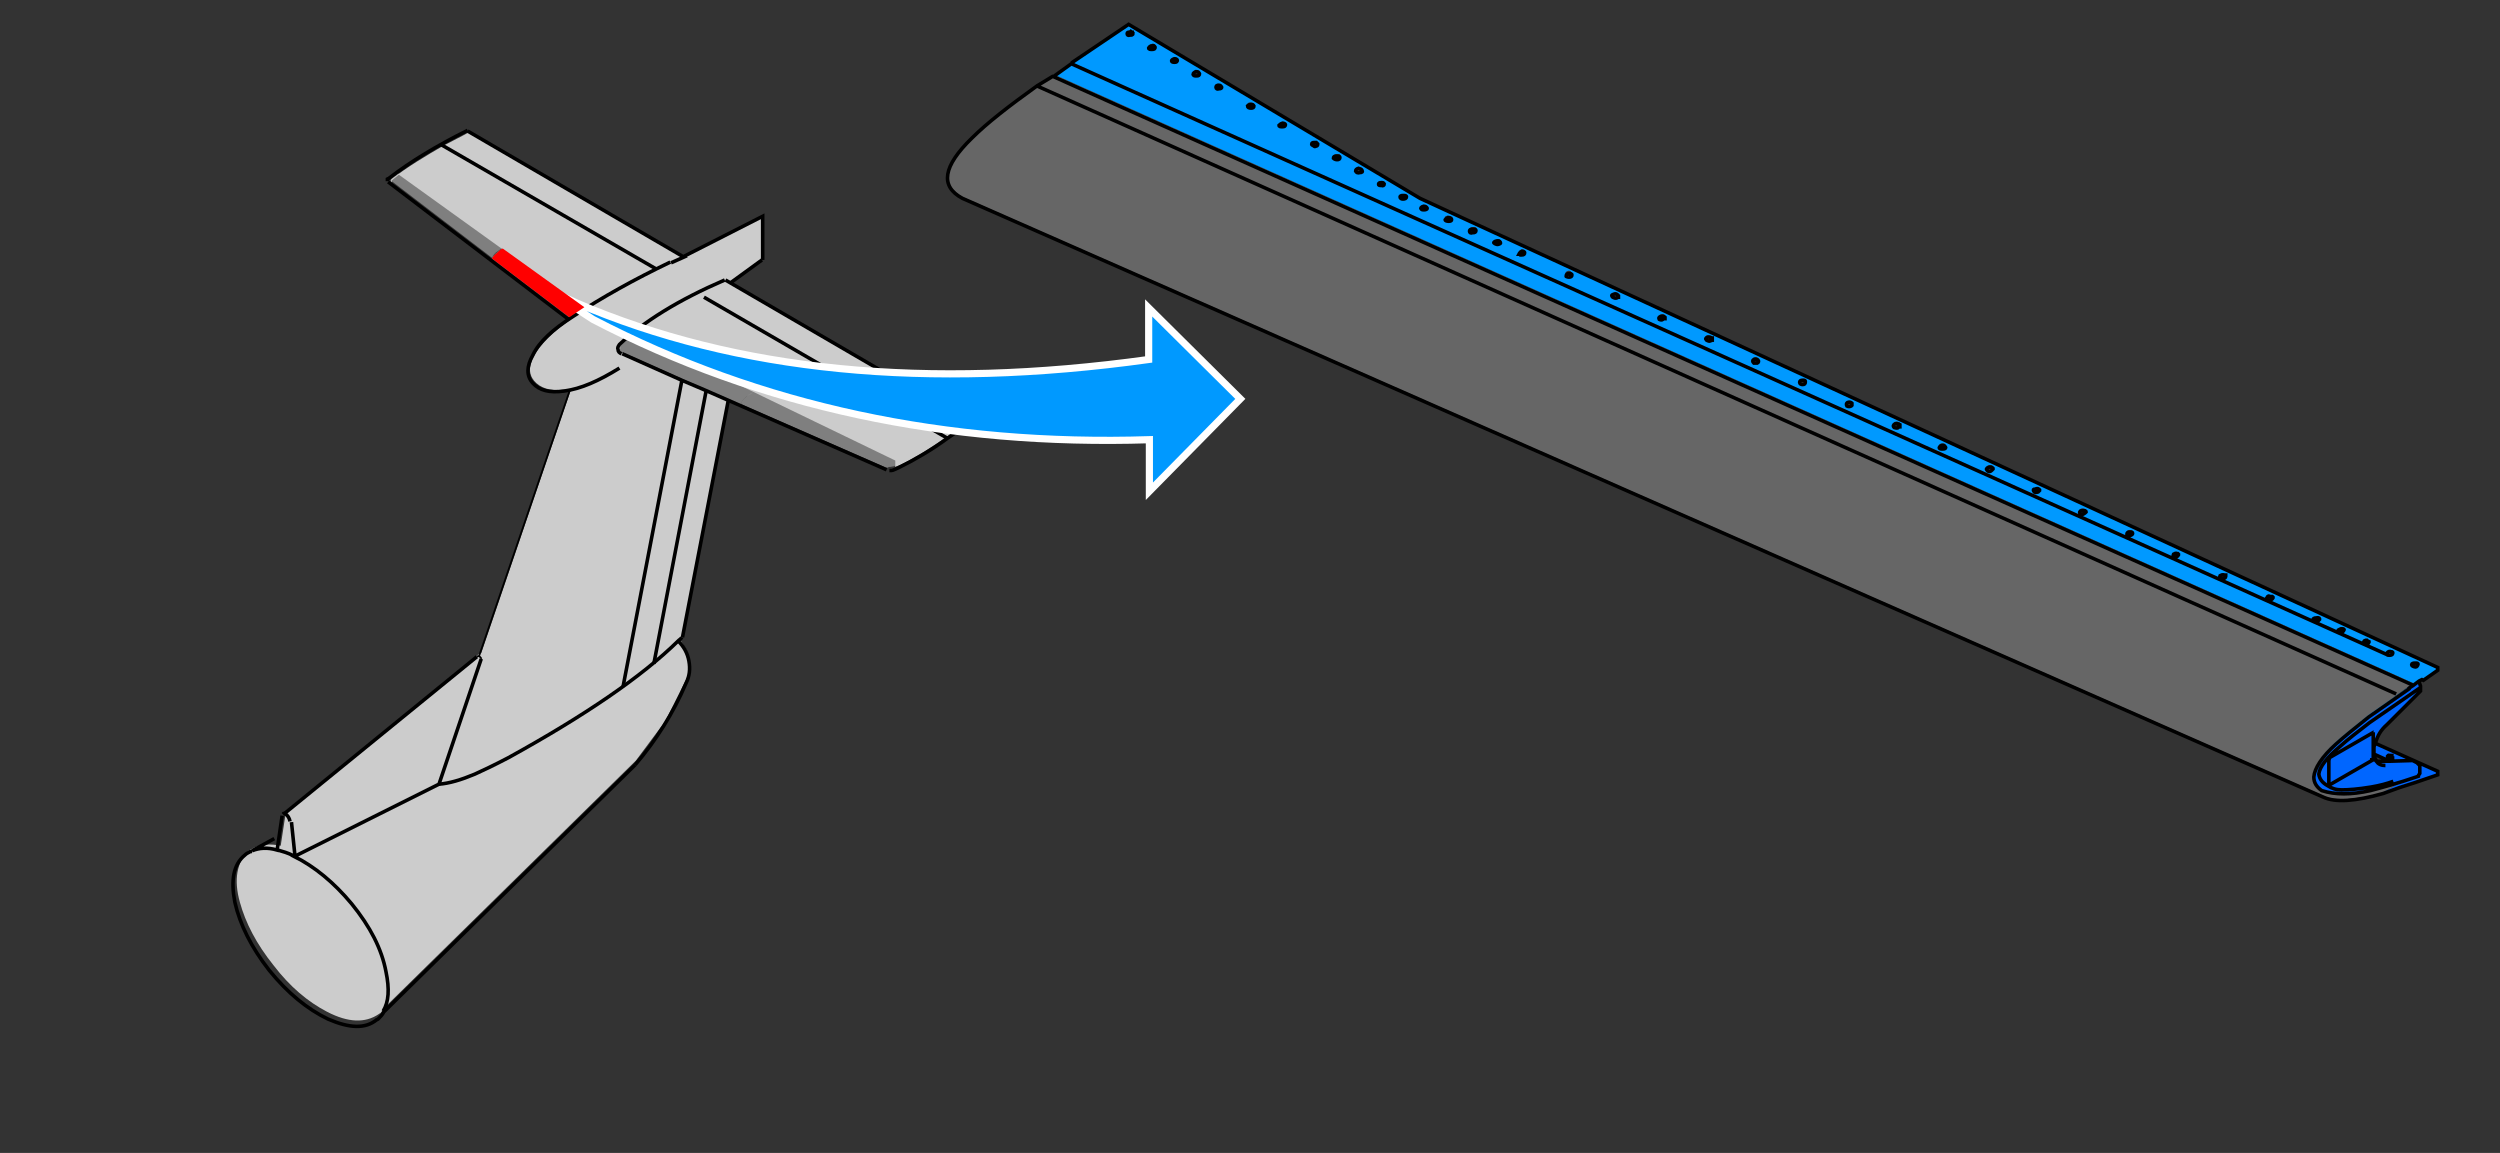 <?xml version="1.0" encoding="utf-8"?>
<!-- Generator: Adobe Illustrator 24.2.0, SVG Export Plug-In . SVG Version: 6.00 Build 0)  -->
<svg version="1.1" id="Ebene_1" xmlns="http://www.w3.org/2000/svg" xmlns:xlink="http://www.w3.org/1999/xlink" x="0px" y="0px"
	 viewBox="0 0 349.1 161" style="enable-background:new 0 0 349.1 161;" xml:space="preserve">
<rect x="0" y="0" width="349.1" height="161" fill="#333333" stroke="none"/>
<style type="text/css">
	.st0{fill:#CCCCCC;fill-opacity:0.498;}
	.st1{fill:#CCCCCC;}
	.st2{fill:none;stroke:#000000;stroke-width:0.5;stroke-miterlimit:5;}
	.st3{fill:none;stroke:#000000;stroke-width:0.25;stroke-miterlimit:5;}
	.st4{fill:none;stroke:#000000;stroke-width:0.5;stroke-miterlimit:5;}
	.st5{fill:#0099FF;}
	.st6{fill:none;stroke:#FFFFFF;stroke-miterlimit:5;}
	.st7{fill:#FF0000;}
	.st8{fill:#666666;}
	.st9{fill:#0066FF;}
</style>
<path class="st0" d="M54.6,25l0.1,0.3L68.7,36c0.1-0.2,0.2-0.4,0.5-0.7c0.4-0.3,0.7-0.5,1-0.7L55.6,24.2L54.6,25z"/>
<path class="st0" d="M81.6,42.9l-11.4-8.2c-0.3,0.1-0.6,0.4-1,0.7c-0.3,0.3-0.5,0.5-0.5,0.7l10.8,8.2L81.6,42.9z"/>
<path class="st0" d="M104.2,55.4c0.5-0.3,0.9-0.6,1.2-0.7l-17.1-8.3l-0.2,0.2c0,0-0.1,0.1-0.2,0.1c-0.1,0.1-0.2,0.2-0.2,0.2
	l-1.2,1.1V48l-0.1,0.2c0,0.1,0,0.1,0,0.2c-0.1,0.2,0,0.4,0.2,0.6l0.1,0.1l0.2,0.1l16.7,7.4C103.4,56.2,103.6,55.9,104.2,55.4z"/>
<path class="st0" d="M105.4,54.7c-0.4,0.1-0.8,0.4-1.2,0.7c-0.6,0.5-0.8,0.8-0.6,1.1l19.9,8.7l0.2,0.1h0.3l0.1-0.1h0.2l0.6-0.1
	l0.1-0.1v-0.9L105.4,54.7z"/>
<path class="st1" d="M62,20.3c-2.6,1.5-5.1,3-7.3,4.7c-0.2,0.2-0.2,0.3,0,0.5l25,19.1c-2.6,1.8-4.3,3.6-5.2,5.2
	c-0.8,1.6-0.6,2.8,0.4,3.7c1,0.9,2.5,1.2,4.6,0.8c0.1,0,0.2,0,0.3-0.1L67.2,91.2h-0.1c-0.1,0-0.2,0-0.2,0.1l-26.8,21.8
	c-0.1,0-0.2,0.2-0.2,0.4l-0.7,4.6c-1.4-0.3-2.7-0.2-3.8,0.3c-0.2,0.1-0.5,0.3-0.7,0.4c-1.6,1.6-2.1,4-1.2,7.2
	c0.8,2.9,2.3,5.8,4.7,8.8c2.3,3,4.8,5.1,7.5,6.5c2.9,1.5,5.3,1.6,7.2,0.3c0,0,0.1-0.1,0.2-0.1c0.2-0.2,0.4-0.5,0.6-0.8l35.1-34.5
	l4.1-5.5l2.9-5.8l0.4-1.1l0.1-1.1l-0.4-1.9l-1-1.6c0.2-0.2,0.3-0.3,0.5-0.5l6.4-32.8l-14.7-6.5l-0.2-0.1l-0.1,0
	c-0.2-0.2-0.3-0.4-0.2-0.6c0-0.1,0-0.1,0-0.2c0-0.1,0-0.2,0.1-0.2v-0.1l1.2-1.1c0.1-0.1,0.2-0.2,0.2-0.2c0.1,0,0.1-0.1,0.1-0.1
	l0.2-0.2L125,64.3v0.9c1.6-0.6,4-2,7.2-4.2l3.1-2.2L102,39.5l4.4-3.2v-6l-10.8,5.5l-30-17.4C64.4,19.1,63.1,19.7,62,20.3 M54.7,25.2
	l1-0.8l26,18.7l-2.1,1.4l-24.9-19L54.7,25.2 M41.7,118.9L41.7,118.9C41.7,118.9,41.7,118.9,41.7,118.9L41.7,118.9z"/>
<path id="Layer2_12_MEMBER_0_1_STROKES" class="st2" d="M95.3,89l6.4-33.1"/>
<path id="Layer2_12_MEMBER_1_1_STROKES" class="st2" d="M39.5,113.7l0.1-0.1h0.1l0.1,0c0.4,0.3,0.6,0.6,0.7,1.1"/>
<path id="Layer2_12_MEMBER_2_1_STROKES" class="st3" d="M79.6,54.4L66.9,91.6"/>
<path id="Layer2_12_MEMBER_3_1_STROKES" class="st4" d="M38.3,117.1l-3.1,1.7c1-0.4,2.1-0.5,3.5-0.1l0.7-4.8 M38.8,118.7
	c0.7,0.2,1.4,0.4,2.2,0.8c0.1,0,0.1,0.1,0.2,0.1l-0.5-4.8 M88.7,106.8l-35.1,34.5c-0.2,0.4-0.5,0.7-0.8,1c-0.1,0-0.1,0.1-0.2,0.1
	c-1.6,1.3-3.8,1.2-6.8-0.1c-2.9-1.4-5.6-3.6-8.2-6.8c-2.5-3.2-4.1-6.4-4.8-9.5c-0.6-3.1-0.2-5.3,1.4-6.6c0.2-0.2,0.4-0.3,0.6-0.4
	c0.1-0.1,0.2-0.1,0.4-0.1 M67.2,92l-5.9,17.5l-20.2,10.1c2.8,1.4,5.5,3.6,8,6.6c2.6,3.2,4.2,6.3,4.8,9.5c0.5,2.4,0.4,4.2-0.4,5.5
	 M132.3,61.2l-34-19.7 M86.9,49.4l8.3,3.7l3.3,1.4l25.3,11.1 M93.7,36.7l1.8-0.8L65.3,18.3 M87,95.9l8.2-42.7 M98.6,54.6l-7.3,38.1
	 M61.6,20.2l30.1,17.4 M66.6,91.7l-27,22 M79.4,44.6L54.2,25.4 M95.5,35.8l11-5.6v6.1 M135.5,59l-34.2-19.9"/>
<path id="Layer2_12_MEMBER_4_1_STROKES" class="st3" d="M66.6,91.7c0.1-0.1,0.3-0.1,0.4,0c0.1,0.1,0.2,0.2,0.2,0.3"/>
<path id="Layer2_12_MEMBER_5_1_STROKES" class="st2" d="M101.2,39.1c-6.5,2.8-11.3,5.8-14.7,9c-0.2,0.3-0.3,0.5-0.2,0.7
	c0,0.3,0.2,0.5,0.5,0.6 M93.6,36.6c-5,2.4-9.5,4.9-13.6,7.6c-2.8,1.8-4.7,3.5-5.6,5.4c-0.9,1.6-0.9,2.9,0,3.9c0.9,1,2.3,1.4,4.4,1.1
	c2.3-0.3,4.8-1.4,7.7-3.2 M106.4,36.3l-4.4,3.2 M135.5,59l-3.2,2.2c-2.3,1.7-4.6,3-6.8,4.1c-0.5,0.2-0.8,0.4-1,0.4l-0.3,0
	 M88.7,106.8c2.9-3.4,5.3-7.2,7.1-11.4c0.5-1,0.6-2,0.4-3.1c-0.2-1.1-0.7-2-1.5-2.8c-5.1,5-13,10.4-23.7,16.3
	c-2.1,1.1-3.6,1.8-4.7,2.3c-1.9,0.8-3.6,1.3-5,1.4 M94.7,89.5c0.2-0.2,0.4-0.3,0.5-0.5 M65.3,18.2c-4.2,2.1-7.9,4.3-11,6.7L54.1,25
	v0.3"/>
<g>
	<path class="st5" d="M160.8,61.3l0,7.2l12.7-12.9l-12.9-12.7l0,7.2c-31,4.3-56.4,2.3-78.8-7.3l-2.8-1l3.8,2.8
		C106.3,56.8,132.2,62.4,160.8,61.3z"/>
	<path id="Layer1_10_1_STROKES_5_" class="st6" d="M76.2,40.3l6.6,4.3c23.4,12.2,49.4,17.7,77.7,16.8l0,7.2l12.7-12.9L160.4,43
		l0,7.2c-31,4.3-57.5,1.7-79.9-7.9C76.2,40.3,76.2,40.3,76.2,40.3z"/>
</g>
<path class="st7" d="M68.7,36.1l10.8,8.2l2.1-1.4l-11.4-8.2c-0.3,0.1-0.6,0.4-0.9,0.7C69,35.6,68.8,35.9,68.7,36.1z"/>
<g>
	<path class="st8" d="M336.4,95.8l0.6-0.4l-189.8-85l-2.4,1.6c-3.9,2.8-7,5.2-9.1,7.3c-2.2,2.1-3.3,3.9-3.3,5.4c0,1.1,0.7,2,2,2.8
		l190,83.6c1.7,0.8,4.4,0.6,8.3-0.4l2.3-1.3c-1.7,0.5-3,0.9-4,1.1c-2.7,0.6-4.9,0.6-6.8,0c-0.7-0.5-1.1-1.2-1.1-1.9v-0.1
		c0-0.1,0-0.1,0-0.2c0.1-1.2,1.1-2.8,3.1-4.6c1.1-1,2.6-2.2,4.6-3.8L336.4,95.8L336.4,95.8z"/>
	<path class="st9" d="M337.8,95.1l-1.4,1l0,0.1l-5.6,3.9c-2,1.6-3.5,2.8-4.6,3.8c-2,1.8-3,3.3-3.1,4.6v0.1c0,0.8,0.4,1.4,1.1,1.9
		c1.9,0.6,4.1,0.6,6.8,0c1-0.2,2.3-0.6,4-1.1l-2.3,1.3l-0.9,0.4c0.3-0.1,0.6-0.1,1-0.2l2.2-0.8c1.3-0.4,3.1-1,5.4-1.8l0-0.5
		l-8.7-3.9c0-0.1,0.1-0.1,0.1-0.2c0.3-1,0.8-1.8,1.5-2.4l4.7-4.7h0v-0.9L337.8,95.1 M334,105.3h0.1v0.2h0l-0.1,0h-0.5l0,0h-0.1
		l0-0.1v-0.1h0l0.1-0.1L334,105.3L334,105.3 M331.9,106.3c-0.2-0.3-0.4-0.6-0.4-1h0.1l2.1,1H331.9z"/>
	<path class="st5" d="M340.4,93.5v-0.4L198.3,27.7L157.6,3.4l-10.4,7l189.8,85l-0.6,0.4l0,0.1l-5.6,3.9c-2,1.6-3.5,2.8-4.6,3.8
		c-2,1.8-3,3.4-3.1,4.6c0,0.1,0,0.1,0,0.2c0.1-1.2,1.1-2.8,3.1-4.6c1.1-1,2.6-2.2,4.6-3.8l5.6-3.9l0-0.1l1.4-1l0.4-0.2l0.2,0.1
		L340.4,93.5 M323.1,86.4c0-0.1,0-0.1,0-0.1c0-0.2,0.1-0.2,0.4-0.2c0.3,0,0.4,0,0.5,0.2v0.1l0,0.1c0,0,0,0.1,0,0.1v0.1l-0.2,0.2
		h-0.1l-0.1,0.1h0c-0.3,0-0.5-0.1-0.5-0.2v0C323,86.5,323,86.5,323.1,86.4 M326.5,88.1C326.5,88.1,326.5,88.1,326.5,88.1
		c0-0.2,0-0.2,0-0.3c0.2-0.1,0.3-0.2,0.5-0.2c0.3,0,0.4,0.1,0.3,0.2c0,0,0,0.1,0,0.1c0,0,0,0.1,0,0.1c0,0.1-0.1,0.2-0.2,0.2
		c-0.1,0-0.2,0.1-0.4,0.1C326.5,88.3,326.4,88.2,326.5,88.1 M330.2,89.9c-0.3,0-0.4-0.1-0.2-0.2v-0.1c-0.1-0.1-0.1-0.1,0-0.2
		c0-0.1,0.2-0.2,0.4-0.2l0.1,0.1h0.1l0.1,0.1v0.1c0,0,0,0.1,0,0.1l0,0.1v0.1c-0.1,0.1-0.1,0.2-0.2,0.2C330.5,90,330.4,90,330.2,89.9
		 M317.4,83.4v0.1c-0.1,0.2-0.2,0.3-0.4,0.3c-0.1,0-0.1,0-0.2,0c-0.2,0-0.3-0.1-0.3-0.2c0,0,0-0.1,0-0.1c-0.1-0.1-0.1-0.2,0-0.3
		c0.1-0.2,0.3-0.2,0.5-0.1h0.1l0.1,0h0.1l0.1,0.1v0.1C317.4,83.3,317.4,83.3,317.4,83.4L317.4,83.4 M310.8,80.3
		C310.8,80.3,310.8,80.3,310.8,80.3v0.2c0,0.2-0.2,0.3-0.5,0.3c0,0-0.1,0-0.1,0c-0.1,0-0.1-0.1-0.2-0.1c-0.1-0.1-0.1-0.1,0-0.2
		c-0.1-0.1-0.1-0.2,0-0.3c0.2-0.1,0.4-0.2,0.5-0.1h0.2v0h0l0,0.1V80.3 M337.6,92.7c0.1,0.1,0.1,0.2,0,0.2c-0.1,0.2-0.2,0.3-0.5,0.2
		c-0.3-0.1-0.4-0.2-0.3-0.4h0.1c-0.1-0.1-0.1-0.1-0.1-0.2c0.1-0.1,0.3-0.1,0.6-0.1S337.7,92.5,337.6,92.7 M157.4,4.8
		c0-0.1,0-0.1,0-0.2c0,0,0-0.1,0-0.1c0-0.2,0.1-0.2,0.4-0.2l0.1-0.1l0.1,0.1h0.1l0.1,0h0v0.1l0.1,0c0,0,0,0.1-0.1,0.2v0.1l0.1,0
		c0,0.2-0.2,0.2-0.4,0.2C157.6,5.1,157.4,5.1,157.4,4.8 M193.3,25.7c0,0.2-0.1,0.3-0.4,0.2c-0.3,0-0.4-0.1-0.4-0.2
		c0,0,0-0.1,0.1-0.1c0-0.1-0.1-0.1-0.1-0.1c0-0.2,0.1-0.2,0.4-0.2c0.2,0,0.3,0.1,0.4,0.2c0,0.1,0,0.1-0.1,0.1
		C193.3,25.7,193.3,25.7,193.3,25.7 M189.4,23.8C189.3,23.7,189.3,23.7,189.4,23.8c-0.1-0.3,0.1-0.4,0.3-0.4c0.3,0,0.4,0.1,0.4,0.2
		c0,0.1,0,0.2,0,0.2c0.1,0.2,0,0.3-0.3,0.3c-0.3,0.1-0.5,0-0.6-0.2C189.3,23.9,189.3,23.8,189.4,23.8 M196,27.9
		c-0.3,0-0.4-0.1-0.4-0.3c0-0.1,0-0.1,0.1-0.1c0-0.1-0.1-0.1-0.1-0.2c0-0.2,0.1-0.2,0.4-0.2c0.3,0,0.4,0,0.5,0.2
		c0,0.1,0,0.1-0.1,0.2c0,0,0.1,0.1,0.1,0.1C196.4,27.7,196.2,27.8,196,27.9 M198.4,29.1c0-0.1,0-0.1,0-0.1c0,0,0-0.1,0-0.1
		c0-0.2,0.1-0.3,0.4-0.3c0.3,0,0.4,0.1,0.5,0.3c0,0.1,0,0.1-0.1,0.2c0,0,0.1,0.1,0.1,0.1c0,0.2-0.1,0.2-0.4,0.2
		C198.6,29.4,198.4,29.3,198.4,29.1 M205.7,31.7c0.3,0,0.4,0,0.5,0.2c0,0.1,0,0.1,0,0.2v0.1c0,0.2-0.1,0.3-0.4,0.3
		c-0.3,0-0.4-0.1-0.4-0.2c0-0.1,0-0.1,0.1-0.2c0,0-0.1-0.1-0.1-0.1C205.3,31.8,205.4,31.7,205.7,31.7 M208.8,34
		c-0.1-0.1-0.1-0.2,0-0.2c-0.2-0.1-0.1-0.2,0.1-0.3c0.3-0.1,0.5-0.1,0.6,0c0.1,0.1,0.1,0.2,0,0.3c0.1,0.2,0,0.3-0.2,0.3
		C209.1,34.1,208.9,34.1,208.8,34 M202.1,30.1h0.1c0.3,0,0.4,0.1,0.4,0.3c0,0,0,0.1,0,0.2v0.1c0,0.2-0.1,0.2-0.4,0.2
		s-0.4-0.1-0.5-0.2l0.1-0.1c0,0-0.1-0.1-0.1-0.2l0.1-0.1v-0.1h0l0.1,0L202.1,30.1 M219.5,38.3C219.5,38.3,219.5,38.3,219.5,38.3
		c0,0.3-0.1,0.4-0.4,0.4c-0.3,0-0.4,0-0.5-0.2c0-0.1,0-0.1,0.1-0.2c0,0-0.1-0.1-0.1-0.1c0-0.2,0.1-0.3,0.4-0.4
		c0.3,0,0.4,0.1,0.4,0.2C219.5,38.2,219.5,38.2,219.5,38.3 M225.3,41.6c-0.2-0.1-0.2-0.2-0.1-0.3c-0.2-0.1-0.1-0.3,0.2-0.4
		c0.2-0.1,0.4-0.1,0.6,0.1v0l0.1,0.1l-0.1,0.1v0.1l0.1,0.1l-0.1,0.1v0.1l-0.1,0h0l-0.1,0.1C225.6,41.7,225.4,41.7,225.3,41.6
		 M212.1,35.5L212.1,35.5c0-0.1,0-0.2,0-0.2l0,0v-0.1c0-0.2,0.2-0.3,0.4-0.4c0.2,0,0.4,0.1,0.4,0.2c0,0.1,0,0.1,0,0.2
		c0,0,0,0.1,0,0.1c0,0.2-0.1,0.3-0.4,0.3h-0.2l-0.1-0.1L212.1,35.5L212.1,35.5 M179.1,17c0.2,0,0.4,0.1,0.4,0.2c0,0.1,0,0.1,0,0.2
		v0.1c0,0.2-0.1,0.3-0.4,0.3c-0.3,0-0.5,0-0.5-0.2c0-0.1,0-0.1,0.1-0.2c0,0-0.1-0.1-0.1-0.1C178.7,17.2,178.8,17,179.1,17 M169.7,12
		c0-0.2,0.2-0.3,0.4-0.3c0.2,0,0.4,0.1,0.4,0.2c0,0.1,0,0.1-0.1,0.2c0,0,0.1,0.1,0.1,0.1c0,0.2-0.1,0.2-0.4,0.2
		c-0.3,0.1-0.4,0-0.4-0.2c0,0,0-0.1,0.1-0.1C169.7,12.1,169.7,12,169.7,12 M174.7,15.1c-0.3,0-0.4-0.1-0.5-0.3c0,0,0.1-0.1,0.1-0.1
		c0,0-0.1-0.1-0.1-0.2c0.1-0.2,0.2-0.2,0.5-0.2c0.2,0,0.3,0.1,0.4,0.2c0,0.1,0,0.1-0.1,0.2c0,0,0.1,0,0.1,0.1
		C175.1,15,174.9,15.1,174.7,15.1 M183.8,19.7l0.1,0.1h0v0l0.1,0.1v0.1c0,0,0,0.1-0.1,0.1l0.1,0.1v0.1c0,0.1-0.1,0.2-0.2,0.2
		c-0.2,0.1-0.3,0-0.4-0.1c-0.2-0.1-0.2-0.2-0.2-0.3h0.1c-0.1-0.1-0.1-0.1-0.1-0.2c0.1-0.1,0.2-0.1,0.4-0.1H183.8 M186.7,22.3
		c-0.3,0-0.4-0.1-0.4-0.2c0-0.1,0-0.1,0.1-0.2c0,0-0.1-0.1-0.1-0.1c0-0.2,0.1-0.3,0.4-0.3c0.3,0,0.4,0,0.5,0.2c0,0.1,0,0.1,0,0.1
		c0,0,0,0.1,0,0.1C187.1,22.2,187,22.3,186.7,22.3 M164,8.8c-0.3,0-0.4-0.1-0.4-0.2c0,0,0-0.1,0.1-0.1c0-0.1-0.1-0.1-0.1-0.2
		c0-0.1,0.1-0.2,0.4-0.3c0.3,0,0.4,0.1,0.4,0.2c0,0.1,0,0.1,0,0.2c0,0,0,0.1,0,0.1C164.4,8.7,164.2,8.8,164,8.8 M166.7,10.2
		c0,0,0-0.1,0-0.1c0-0.2,0.1-0.3,0.4-0.3c0.3,0,0.4,0.1,0.5,0.3c0,0.1,0,0.1-0.1,0.2c0,0,0.1,0.1,0.1,0.1c0,0.2-0.1,0.3-0.4,0.3
		c-0.3,0-0.4-0.1-0.5-0.2C166.6,10.3,166.6,10.3,166.7,10.2 M161.3,6.6C161.3,6.6,161.3,6.6,161.3,6.6c0.1,0.2-0.1,0.3-0.4,0.3
		c-0.3,0-0.5,0-0.5-0.2c0,0,0-0.1,0.1-0.1c0,0-0.1-0.1-0.1-0.1c0.1-0.2,0.2-0.3,0.5-0.4c0.2,0,0.3,0.1,0.4,0.2
		C161.3,6.4,161.3,6.5,161.3,6.6 M239,47L239,47l0.1,0.5l-0.1,0h-0.1l0,0.1c-0.2,0.1-0.4,0-0.6-0.1c-0.1-0.1-0.1-0.2-0.1-0.3
		c-0.1-0.1,0-0.3,0.2-0.4C238.7,46.9,238.9,46.9,239,47 M232.5,44.5L232.5,44.5l-0.1,0l-0.1,0.1c-0.2,0.1-0.4,0-0.6-0.1
		c-0.1-0.1-0.1-0.2,0-0.2c-0.1-0.2-0.1-0.3,0.2-0.4c0.3-0.1,0.5,0,0.6,0.1V44.5 M244.9,49.9c0.3-0.1,0.5,0,0.6,0.1
		c0.1,0.1,0.1,0.2,0,0.3c0.1,0.1,0.1,0.2-0.1,0.3c-0.2,0.1-0.4,0.1-0.5,0c-0.1-0.1-0.1-0.2-0.1-0.4C244.7,50.2,244.8,50,244.9,49.9
		 M251.3,53.2c0-0.2,0.1-0.3,0.5-0.3c0.3,0,0.4,0,0.4,0.2c0,0.1,0,0.1,0,0.2c0,0,0,0.1,0,0.1c0,0.2-0.1,0.3-0.4,0.4
		c-0.3,0-0.4-0.1-0.5-0.2C251.3,53.4,251.3,53.4,251.3,53.2C251.3,53.3,251.3,53.3,251.3,53.2 M265.2,59.6h-0.1l0,0.1h0
		c-0.1,0.1-0.3,0.1-0.6,0c-0.1-0.1-0.1-0.2,0-0.4c-0.1-0.2-0.1-0.3,0.1-0.4c0.3-0.1,0.5,0,0.7,0.1V59.6 M257.9,56.7
		c-0.1-0.1-0.1-0.2-0.1-0.3c-0.1-0.2,0-0.4,0.2-0.4c0.3-0.1,0.5,0,0.6,0.1l0,0.1v0.2h0v0l0,0.1v0.2h0l-0.1,0.1
		C258.3,56.7,258.1,56.7,257.9,56.7 M290.8,71c0.3,0,0.4,0.1,0.5,0.2c0,0.1,0,0.1,0,0.1c0,0,0,0.1,0,0.1c0,0.2-0.2,0.2-0.4,0.2
		c-0.3,0.1-0.4,0-0.5-0.2c0-0.1,0-0.1,0.1-0.1c0-0.1-0.1-0.1-0.1-0.1C290.4,71.1,290.6,71,290.8,71 M297,74.4c0,0,0-0.1,0-0.1
		c0-0.2,0.1-0.3,0.4-0.3c0.3,0,0.4,0.1,0.4,0.2c0,0.1,0,0.1,0,0.1c0,0,0,0.1,0,0.1c0,0.2-0.1,0.2-0.4,0.2c-0.3,0.1-0.4,0-0.4-0.2
		C297,74.5,297,74.5,297,74.4 M304.3,77.4v0.1c-0.1,0.2-0.3,0.3-0.5,0.3c-0.3-0.1-0.4-0.2-0.2-0.4c-0.1-0.1-0.1-0.2,0-0.2
		c0.2-0.1,0.3-0.2,0.5-0.1h0.1l0.1,0.1v0.1C304.3,77.3,304.3,77.3,304.3,77.4L304.3,77.4 M270.8,62.2c0-0.2,0.2-0.3,0.5-0.3
		c0.2,0,0.4,0.1,0.4,0.3c0,0.1,0,0.1,0,0.1c0,0,0,0.1,0,0.1c0,0.2-0.1,0.2-0.4,0.2s-0.4-0.1-0.5-0.2c0-0.1,0-0.1,0.1-0.1
		C270.8,62.3,270.8,62.3,270.8,62.2 M277.6,65c0.2-0.1,0.4-0.1,0.6,0l0.1,0.1v0.1l-0.1,0l0.1,0.1v0.1l-0.2,0.1h0
		c-0.2,0.2-0.4,0.2-0.5,0c-0.1-0.1-0.1-0.2-0.1-0.3C277.3,65.2,277.4,65.1,277.6,65 M284.8,68.2v0.1l0,0.1l0,0.1v0.1l-0.2,0.2
		c-0.3,0.1-0.5,0.1-0.6-0.1c-0.1-0.1-0.1-0.2,0-0.2c-0.1-0.2-0.1-0.3,0.2-0.3c0.2-0.1,0.4-0.1,0.5,0L284.8,68.2z"/>
	<path id="Layer2_14_MEMBER_1_MEMBER_0_1_STROKES" class="st4" d="M326.5,88c0.2-0.1,0.3-0.2,0.5-0.2c0.3,0,0.4,0.1,0.3,0.2
		c-0.1,0.2-0.2,0.3-0.5,0.3C326.5,88.3,326.4,88.2,326.5,88z M333.3,91.4c0-0.1,0-0.2,0.1-0.3c0.1-0.1,0.3-0.2,0.5-0.1
		c0.2,0,0.3,0.1,0.2,0.3c0,0.1-0.2,0.2-0.4,0.2C333.5,91.5,333.4,91.5,333.3,91.4L149.6,8.9l-2.5,1.8L337,95.7l0.8-0.6l0.4-0.2
		l0.2,0.1l2-1.4v-0.4L198.3,27.7L157.6,3.4l-8,5.4 M337.6,92.9c-0.1,0.2-0.2,0.3-0.5,0.2c-0.3-0.1-0.4-0.2-0.3-0.4
		c0.1-0.1,0.3-0.1,0.6-0.1S337.7,92.7,337.6,92.9z M334.2,109.1c-0.8,0.3-1.9,0.6-3.1,0.8c-1.8,0.3-3.2,0.4-4.1,0.4
		c-0.8,0-1.4-0.2-2-0.6c-0.7-0.4-1.1-0.9-1.2-1.6c0.1-1,1.1-2.3,3-3.9c1-0.9,2.4-2,4.1-3.3l7.1-4.9v-0.2l-0.2-0.6 M337,95.7
		l-0.6,0.4l0,0.1l-5.6,3.9c-2,1.6-3.5,2.8-4.6,3.8c-2,1.8-3,3.4-3.1,4.6c0,0.8,0.4,1.4,1.1,1.9c1.9,0.6,4.1,0.6,6.8,0
		c1.5-0.4,3.8-1,6.7-2l0-0.1l0.2-0.3v-0.7l0-0.4l-0.4-0.4l-0.6-0.3l-3.3,0.1h-1.8c0.3,0.4,0.7,0.6,1.3,0.6 M331.9,106.3
		c-0.2-0.3-0.4-0.6-0.4-1c0-0.3,0-0.6,0-0.9c0-0.2,0.1-0.4,0.2-0.6c0.3-1.1,0.8-1.9,1.6-2.6l4.7-4.7h0v-0.7 M330.6,89.5L330.6,89.5
		l0.2,0.1v0.1c-0.1,0.2-0.3,0.3-0.5,0.2c-0.3,0-0.4-0.1-0.2-0.3c0-0.1,0.2-0.2,0.4-0.2L330.6,89.5z M331.2,102.4l-5.9,3.4l-0.1,0.4
		v3.4h0.1l5.9-3.4v-0.1h0.1v0h0.1v-3.6H331.2z M334.2,105.6H334l0-0.1h-0.5l-0.1,0.1h0v0.1l0,0.1h0.1l0,0h0.5l0.1,0h0V105.6z
		 M333.7,106.3l-2.2-1 M334.6,96.9L144.8,12c-3.9,2.8-7,5.2-9.1,7.3c-4,3.9-4.5,6.7-1.3,8.4l190,83.6c1.7,0.8,4.5,0.6,8.4-0.5
		l2.2-0.8c1.3-0.4,3.1-1,5.4-1.8l0-0.5l-8.7-3.9 M206.1,32.2c0-0.2-0.2-0.2-0.5-0.2c-0.3,0-0.4,0.1-0.4,0.3c0,0.2,0.2,0.3,0.4,0.2
		C206,32.5,206.1,32.4,206.1,32.2z M212.1,35.5L212.1,35.5l0.1,0l0.1,0.1h0.2c0.3,0,0.4-0.1,0.4-0.3c0-0.2-0.2-0.2-0.4-0.2
		C212.3,35.2,212.2,35.3,212.1,35.5L212.1,35.5z M209.3,34.1c-0.2,0.1-0.4,0-0.6-0.1c-0.2-0.1-0.1-0.2,0.1-0.3
		c0.3-0.1,0.5-0.1,0.6,0C209.6,33.9,209.6,34,209.3,34.1z M219.1,38.7c0.3,0,0.4-0.1,0.4-0.3c0-0.2-0.2-0.2-0.4-0.2
		c-0.3,0-0.4,0.1-0.4,0.4C218.7,38.6,218.9,38.7,219.1,38.7z M164.4,8.4c0,0.2-0.1,0.3-0.4,0.3c-0.3,0-0.4-0.1-0.4-0.2
		c0-0.1,0.1-0.2,0.4-0.3C164.2,8.2,164.4,8.3,164.4,8.4z M166.6,10.4c0.1,0.2,0.2,0.2,0.5,0.2c0.3,0,0.4-0.1,0.4-0.3
		c-0.1-0.2-0.2-0.3-0.5-0.3C166.8,10.1,166.6,10.2,166.6,10.4z M170.2,11.9c-0.3,0-0.4,0.1-0.4,0.3c0,0.2,0.2,0.3,0.4,0.2
		c0.3,0,0.4-0.1,0.4-0.2C170.5,12,170.4,11.9,170.2,11.9z M174.7,15.1c0.3,0,0.4-0.1,0.4-0.3c-0.1-0.2-0.2-0.2-0.4-0.2
		c-0.3,0-0.4,0.1-0.5,0.2C174.2,15,174.4,15.1,174.7,15.1z M183.2,20c0.1-0.1,0.2-0.1,0.4-0.1h0.2l0.1,0.1h0V20l0.1,0.1v0.1
		c0,0.1-0.1,0.2-0.2,0.2c-0.2,0.1-0.3,0.1-0.4-0.1C183.2,20.3,183.1,20.2,183.2,20z M179.1,17.2c0.2,0,0.4,0.1,0.4,0.2
		c0,0.2-0.1,0.3-0.4,0.3c-0.3,0-0.5,0-0.5-0.2C178.7,17.4,178.8,17.3,179.1,17.2z M186.7,22.3c0.3,0,0.4-0.1,0.4-0.3
		c0-0.2-0.2-0.2-0.5-0.2c-0.3,0-0.4,0.1-0.4,0.3C186.3,22.2,186.5,22.3,186.7,22.3z M190.2,23.8c0.1,0.2,0,0.3-0.3,0.3
		c-0.3,0.1-0.5,0-0.6-0.2c0-0.2,0.1-0.3,0.4-0.4C190,23.6,190.1,23.6,190.2,23.8z M193.3,25.7c-0.1-0.2-0.2-0.2-0.4-0.2
		c-0.3,0-0.4,0.1-0.4,0.2c0,0.2,0.1,0.2,0.4,0.2C193.1,26,193.3,25.9,193.3,25.7z M199.3,29.1c-0.1-0.2-0.2-0.3-0.5-0.3
		c-0.3,0.1-0.4,0.2-0.4,0.3c0.1,0.2,0.2,0.2,0.5,0.2C199.1,29.3,199.3,29.2,199.3,29.1z M202.3,30.9c0.3,0,0.4-0.1,0.4-0.2
		c0-0.2-0.1-0.3-0.4-0.3h-0.1l-0.2,0.1l-0.1,0.1h0v0l-0.1,0.1C201.8,30.8,202,30.9,202.3,30.9z M196.4,27.5c0-0.2-0.2-0.2-0.5-0.2
		c-0.3,0-0.4,0.1-0.4,0.2c0,0.2,0.2,0.3,0.4,0.3C196.2,27.8,196.4,27.7,196.4,27.5z M239.1,47.5L239.1,47.5l-0.2,0l0,0.1
		c-0.2,0.1-0.4,0-0.6-0.1c-0.2-0.2-0.1-0.3,0.1-0.4c0.3-0.1,0.5,0,0.6,0.1l0.1,0V47.5z M231.7,44.6c-0.1-0.2-0.1-0.3,0.2-0.4
		c0.3-0.1,0.5,0,0.6,0.1v0.2l-0.1,0h-0.1l-0.1,0.1C232.1,44.7,231.9,44.7,231.7,44.6z M226,41.5l-0.1,0h0l-0.1,0.1
		c-0.2,0.1-0.4,0-0.6-0.1c-0.2-0.2-0.2-0.3,0.1-0.4c0.2-0.1,0.4-0.1,0.6,0.1v0l0.1,0.1L226,41.5L226,41.5z M271.3,62.2
		c-0.3,0-0.4,0.1-0.5,0.3c0,0.2,0.2,0.2,0.5,0.2s0.4-0.1,0.4-0.2C271.6,62.3,271.5,62.2,271.3,62.2z M265.2,59.6h-0.1l0,0.1h0
		c-0.1,0.1-0.3,0.1-0.6,0c-0.2-0.2-0.1-0.4,0.1-0.5c0.3-0.1,0.5,0,0.7,0.1V59.6z M244.9,50.7c-0.2-0.2-0.2-0.4,0-0.5
		c0.3-0.1,0.5,0,0.6,0.1c0.1,0.1,0.1,0.3-0.1,0.4C245.2,50.7,245,50.7,244.9,50.7z M251.7,53.7c0.3,0,0.4-0.1,0.4-0.4
		c0-0.2-0.1-0.2-0.4-0.2c-0.3,0-0.4,0.1-0.4,0.3C251.3,53.6,251.5,53.7,251.7,53.7z M258.5,56.7c-0.2,0.1-0.4,0.1-0.6,0
		c-0.1-0.2-0.1-0.4,0.1-0.5c0.3-0.1,0.5,0,0.6,0.1l0,0.1v0.2h0L258.5,56.7z M284,68.6c-0.1-0.2-0.1-0.3,0.2-0.3
		c0.2-0.1,0.4-0.1,0.5,0l0.1,0.1v0.1l-0.2,0.2C284.3,68.8,284.1,68.8,284,68.6z M278.1,65.7L278.1,65.7c-0.2,0.2-0.4,0.2-0.6,0
		c-0.2-0.2-0.1-0.3,0.1-0.4c0.2-0.1,0.4-0.1,0.6,0l0.1,0.1v0.1L278.1,65.7z M297.8,74.5c0-0.2-0.1-0.2-0.4-0.2
		c-0.3,0-0.4,0.1-0.4,0.3c0,0.2,0.1,0.3,0.4,0.2C297.7,74.7,297.8,74.6,297.8,74.5z M291.3,71.5c0-0.2-0.2-0.2-0.5-0.2
		c-0.3,0-0.4,0.1-0.4,0.3c0,0.2,0.2,0.3,0.5,0.2C291.1,71.7,291.2,71.6,291.3,71.5z M303.5,77.4c0.2-0.1,0.3-0.2,0.5-0.1h0.1
		l0.1,0.1v0.1c-0.1,0.2-0.3,0.3-0.5,0.3C303.5,77.8,303.4,77.6,303.5,77.4z M310.6,80.3h0.2v0h0l0,0.1v0.1c0,0.2-0.2,0.3-0.5,0.3
		c-0.3-0.1-0.4-0.2-0.3-0.4C310.2,80.3,310.4,80.2,310.6,80.3z M317,83.3h0.1l0.1,0h0.1l0.1,0.1v0.1c-0.1,0.2-0.3,0.3-0.6,0.3
		c-0.3-0.1-0.4-0.2-0.2-0.4C316.7,83.2,316.8,83.2,317,83.3z M323.4,86.3c-0.3,0-0.4,0.1-0.4,0.2c0,0.2,0.2,0.3,0.5,0.3h0l0.1-0.1
		h0.1l0.2-0.2v-0.1C323.9,86.3,323.7,86.2,323.4,86.3z M147.1,10.6l-2.3,1.4 M160.4,6.7c0,0.2,0.2,0.2,0.5,0.2
		c0.3,0,0.4-0.1,0.4-0.3c-0.1-0.2-0.2-0.3-0.4-0.2C160.7,6.4,160.5,6.5,160.4,6.7z M158.1,4.6L158.1,4.6l0,0.1l0.1,0
		c0,0.2-0.2,0.2-0.4,0.2c-0.3,0.1-0.4,0-0.4-0.2c0-0.2,0.1-0.2,0.4-0.2l0.1-0.1l0.1,0.1h0.1L158.1,4.6z"/>
</g>
</svg>
